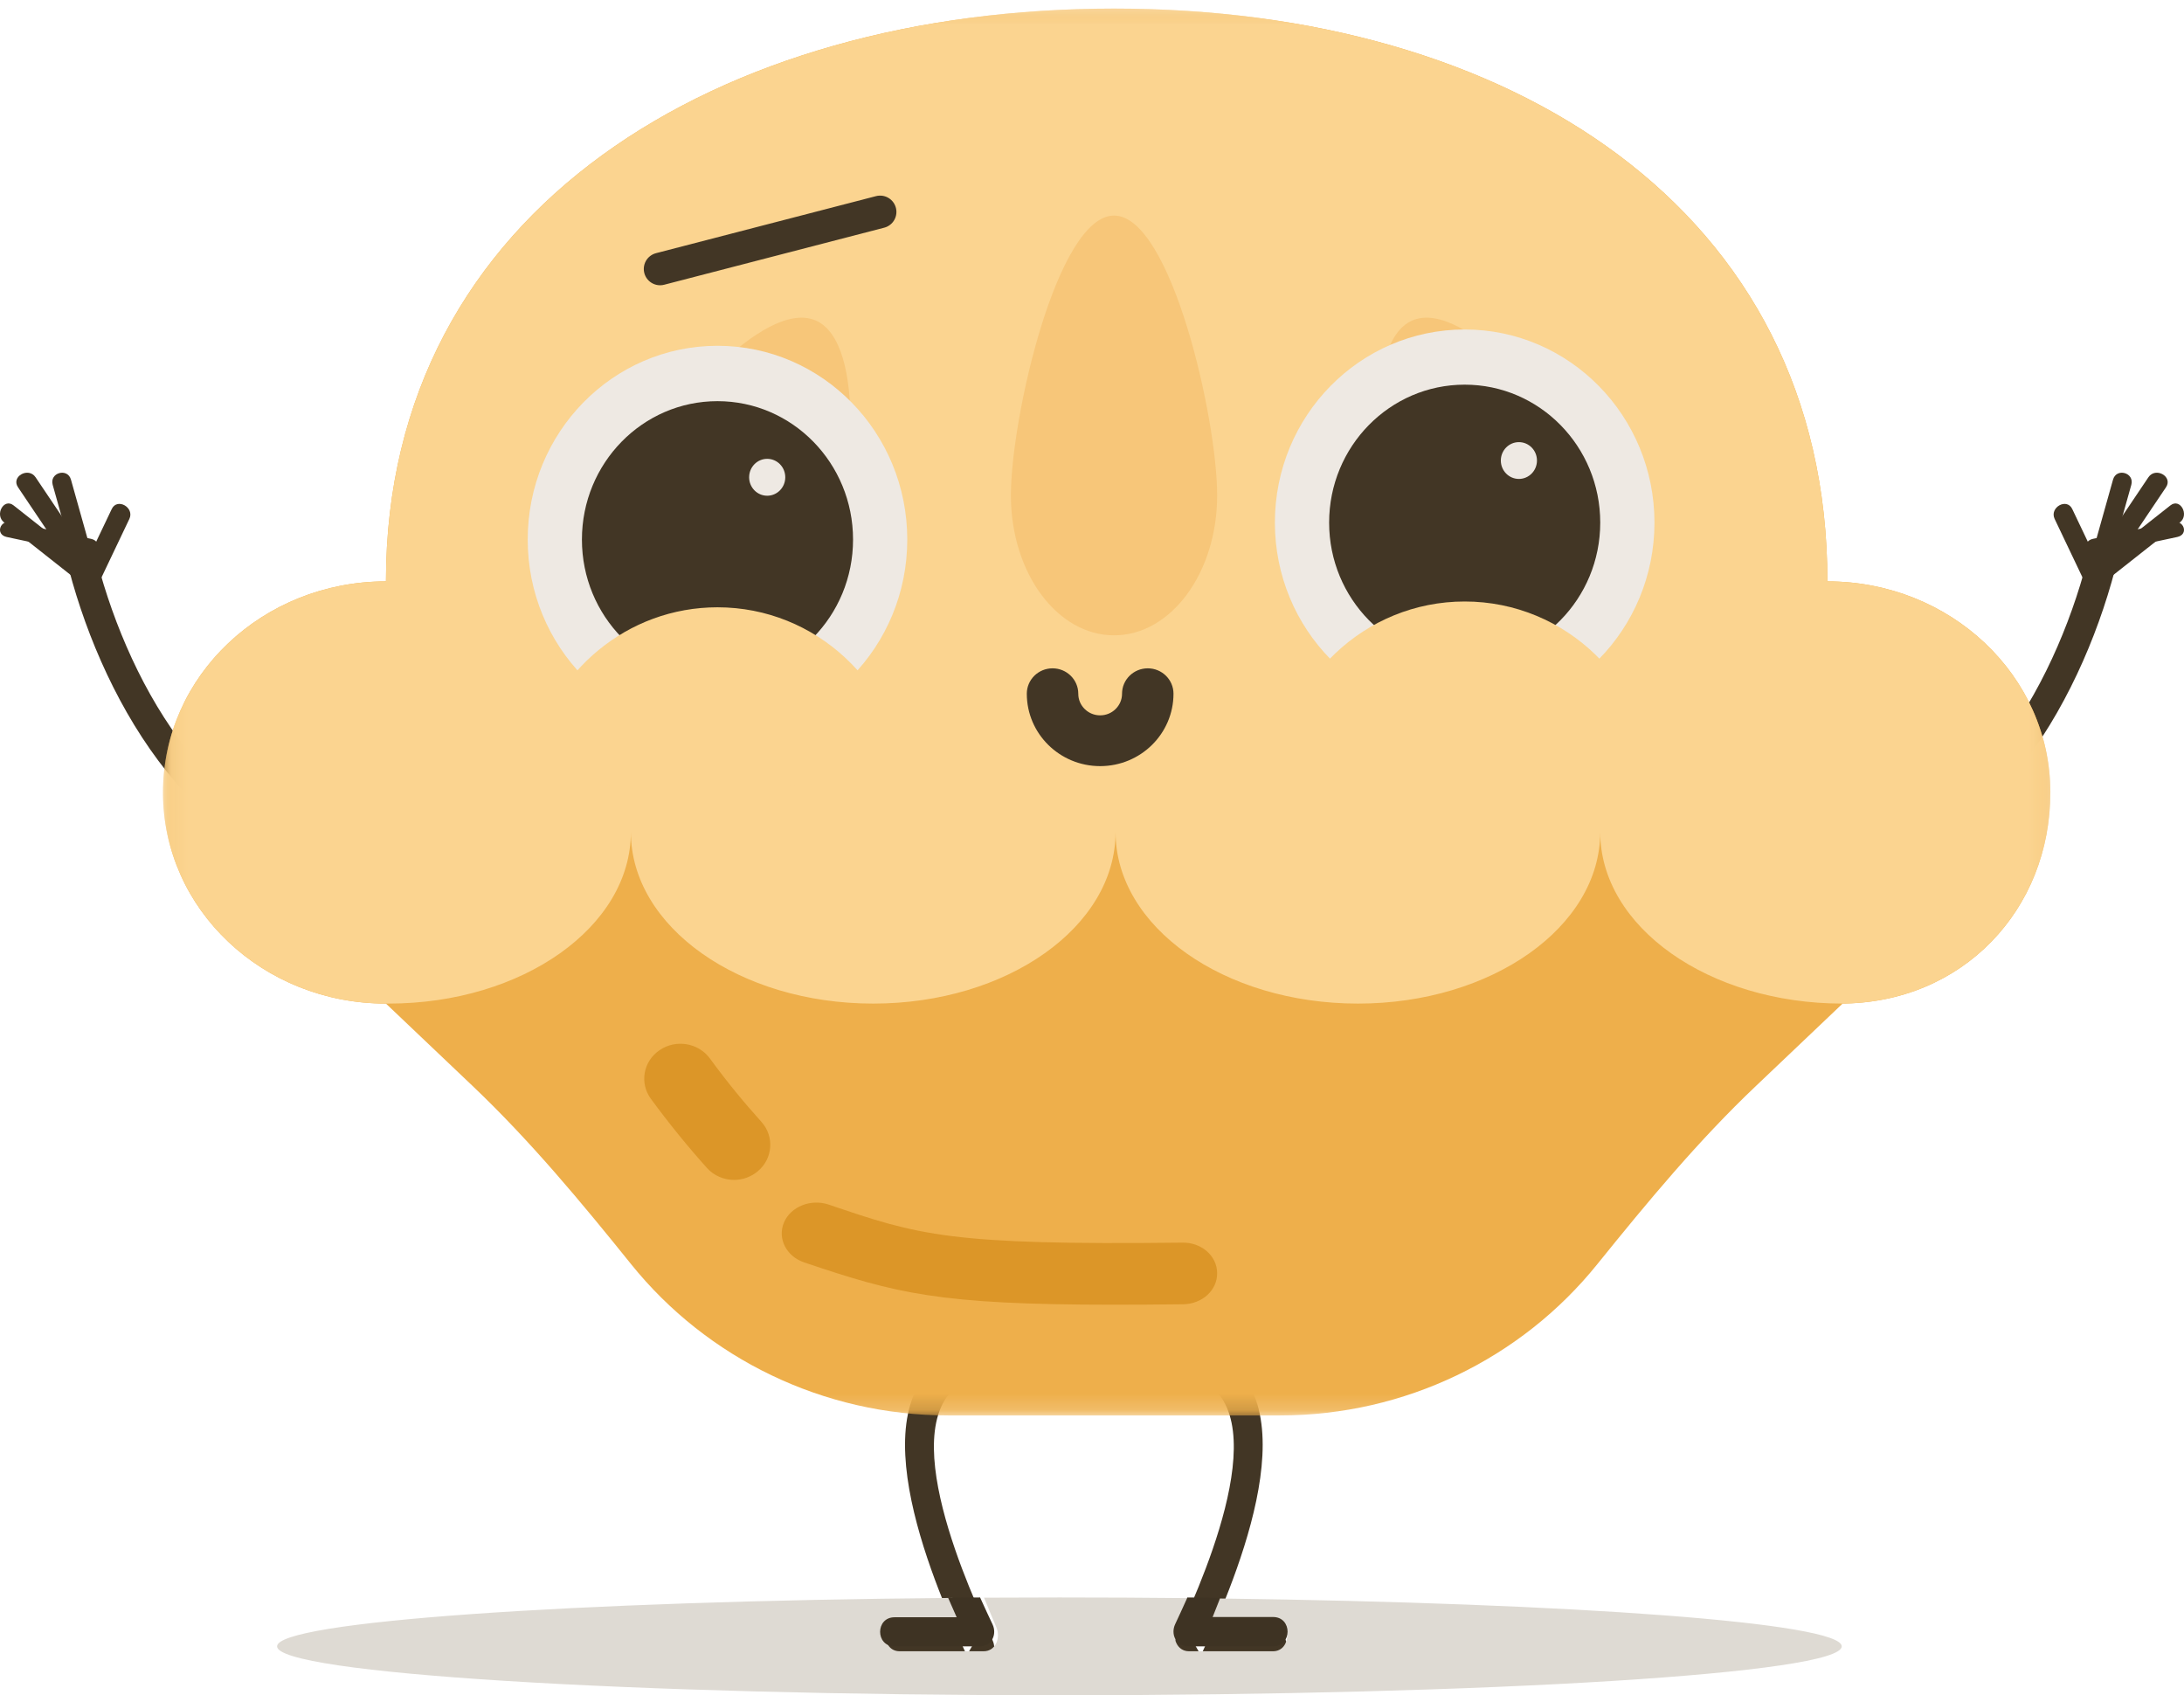 <?xml version="1.0" encoding="UTF-8"?>
<svg width="134px" height="104px" viewBox="0 0 134 104" version="1.1" xmlns="http://www.w3.org/2000/svg" xmlns:xlink="http://www.w3.org/1999/xlink">
    <!-- Generator: Sketch 46.2 (44496) - http://www.bohemiancoding.com/sketch -->
    <title>Happy pie</title>
    <desc>Created with Sketch.</desc>
    <defs>
        <polygon id="path-1" points="0.159 0.526 0.159 86.834 115.801 86.834 115.801 0.526 0.159 0.526"></polygon>
    </defs>
    <g id="Desktop" stroke="none" stroke-width="1" fill="none" fill-rule="evenodd">
        <g id="About-us" transform="translate(-653, -721)">
            <g id="Happy-pie" transform="translate(653, 721)">
                <path d="M58.365,83.105 C52.281,86.119 57.621,97.852 59.317,101.548 C59.581,101.091 59.845,100.634 60.109,100.176 C58.368,100.176 56.628,100.176 54.887,100.176 C53.704,100.176 53.704,102 54.887,102 C56.628,102 58.368,102 60.109,102 C60.857,102 61.181,101.238 60.9,100.627 C59.669,97.944 54.517,87.045 59.291,84.679 C60.349,84.155 59.419,82.582 58.365,83.105" id="Fill-3" fill="#423625"></path>
                <path d="M73.709,84.679 C78.485,87.045 73.331,97.944 72.1,100.627 C71.82,101.238 72.143,102 72.892,102 C74.632,102 76.372,102 78.113,102 C79.296,102 79.296,100.176 78.113,100.176 C76.372,100.176 74.632,100.176 72.892,100.176 C73.156,100.634 73.419,101.091 73.683,101.548 C75.379,97.852 80.72,86.119 74.636,83.105 C73.581,82.582 72.651,84.155 73.709,84.679" id="Fill-4" fill="#423625"></path>
                <path d="M21.35,52.223 C12.663,50.932 7.625,41.432 5.758,33.654 C5.482,32.508 3.755,32.994 4.03,34.141 C6.032,42.484 11.588,52.608 20.873,53.989 C22.003,54.156 22.49,52.393 21.35,52.223" id="Fill-5" fill="#423625"></path>
                <path d="M0.246,32.045 C1.873,33.329 3.5,34.613 5.127,35.898 C5.548,36.23 6.112,35.684 5.981,35.217 C5.439,33.286 4.896,31.356 4.354,29.424 C4.145,28.68 3.023,28.997 3.233,29.745 C3.776,31.676 4.318,33.606 4.86,35.538 C5.145,35.31 5.429,35.084 5.714,34.857 C4.087,33.573 2.459,32.289 0.832,31.004 C0.235,30.533 -0.343,31.581 0.246,32.045" id="Fill-6" fill="#423625"></path>
                <path d="M1.104,29.89 C2.407,31.828 3.711,33.767 5.014,35.704 C5.248,36.051 5.886,36.143 6.094,35.704 C6.708,34.416 7.322,33.126 7.936,31.837 C8.271,31.134 7.193,30.518 6.856,31.227 C6.242,32.516 5.628,33.805 5.014,35.094 C5.375,35.094 5.734,35.094 6.094,35.094 C4.791,33.156 3.487,31.218 2.183,29.279 C1.745,28.628 0.662,29.234 1.104,29.89" id="Fill-7" fill="#423625"></path>
                <path d="M5.587,33.057 C3.965,32.711 2.343,32.364 0.72,32.017 C-0.004,31.863 -0.31,32.788 0.412,32.943 C2.034,33.289 3.657,33.636 5.279,33.983 C6.004,34.137 6.311,33.212 5.587,33.057" id="Fill-8" fill="#423625"></path>
                <path d="M113.127,53.989 C122.413,52.608 127.968,42.485 129.97,34.141 C130.245,32.994 128.518,32.508 128.242,33.654 C126.376,41.433 121.338,50.932 112.65,52.223 C111.51,52.393 111.997,54.156 113.127,53.989" id="Fill-9" fill="#423625"></path>
                <path d="M133.167,31.004 C131.54,32.289 129.913,33.573 128.286,34.857 C128.571,35.084 128.855,35.31 129.14,35.538 C129.682,33.606 130.224,31.676 130.767,29.745 C130.976,28.997 129.854,28.68 129.645,29.424 C129.103,31.356 128.561,33.286 128.019,35.217 C127.888,35.684 128.452,36.23 128.873,35.898 C130.5,34.613 132.128,33.329 133.755,32.045 C134.343,31.581 133.765,30.533 133.167,31.004" id="Fill-10" fill="#423625"></path>
                <path d="M131.816,29.279 C130.513,31.218 129.209,33.156 127.906,35.094 C128.266,35.094 128.625,35.094 128.985,35.094 C128.372,33.805 127.758,32.516 127.144,31.227 C126.807,30.518 125.729,31.134 126.064,31.837 C126.678,33.126 127.291,34.416 127.906,35.704 C128.114,36.143 128.752,36.051 128.985,35.704 C130.289,33.767 131.593,31.828 132.897,29.89 C133.337,29.234 132.254,28.628 131.816,29.279" id="Fill-11" fill="#423625"></path>
                <path d="M128.721,33.983 C130.343,33.636 131.965,33.289 133.587,32.943 C134.311,32.788 134.004,31.863 133.279,32.017 C131.657,32.364 130.035,32.711 128.413,33.057 C127.689,33.212 127.996,34.137 128.721,33.983" id="Fill-12" fill="#423625"></path>
                <path d="M65,104 C38.49,104 17,102.657 17,101 C17,99.482 35.032,98.228 58.437,98.028 C58.618,98.498 58.793,98.939 58.958,99.345 C57.705,99.345 56.453,99.345 55.2,99.345 C54.033,99.345 54.033,101.301 55.2,101.301 C56.917,101.301 58.634,101.301 60.351,101.301 C61.089,101.301 61.408,100.484 61.131,99.829 C60.951,99.4 60.684,98.775 60.376,98.014 C61.898,98.005 63.441,98 65,98 C67.697,98 70.34,98.014 72.916,98.04 C72.613,98.79 72.35,99.405 72.171,99.829 C71.895,100.484 72.214,101.301 72.953,101.301 C74.67,101.301 76.386,101.301 78.103,101.301 C79.271,101.301 79.271,99.345 78.103,99.345 C76.851,99.345 75.598,99.345 74.346,99.345 C74.506,98.95 74.677,98.52 74.853,98.063 C96.637,98.347 113,99.554 113,101 C113,102.657 91.51,104 65,104" id="Fill-109" fill="#DEDAD3"></path>
                <path d="M60.109,101 C58.368,101 56.628,101 54.887,101 C53.704,101 53.704,99.215 54.887,99.215 C56.157,99.215 57.427,99.215 58.697,99.215 C58.53,98.845 58.352,98.442 58.168,98.013 C58.82,98.008 59.475,98.003 60.134,98 C60.446,98.695 60.717,99.265 60.9,99.656 C61.181,100.254 60.857,101 60.109,101" id="Fill-110" fill="#3E3323"></path>
                <path d="M78.113,101 C76.372,101 74.632,101 72.892,101 C72.143,101 71.82,100.248 72.1,99.645 C72.281,99.255 72.547,98.69 72.855,98 C73.513,98.006 74.169,98.013 74.818,98.021 C74.64,98.442 74.466,98.837 74.303,99.2 C75.573,99.2 76.843,99.2 78.113,99.2 C79.296,99.2 79.296,101 78.113,101" id="Fill-111" fill="#3E3323"></path>
                <g id="pie" transform="translate(10, 0)">
                    <g id="Group-4">
                        <mask id="mask-2" fill="white">
                            <use xlink:href="#path-1"></use>
                        </mask>
                        <g id="Clip-2"></g>
                        <path d="M68.536,86.834 C76.201,86.834 83.339,83.35 88.006,77.551 C91.076,73.748 94.188,69.986 97.743,66.615 L103.053,61.568 L102.889,61.568 C110.44,61.568 115.801,55.772 115.801,48.617 C115.801,41.466 109.673,35.666 102.121,35.666 C102.121,12.767 82.529,0.526 58.361,0.526 C34.196,0.526 13.68,12.767 13.68,35.666 C6.12,35.666 0,41.466 0,48.617 C0,55.772 6.12,61.568 13.68,61.568 L18.99,66.615 C22.537,69.986 25.66,73.748 28.719,77.551 C33.386,83.35 40.524,86.834 48.186,86.834 L68.536,86.834 Z" id="Fill-1" fill="#EEAF4B" mask="url(#mask-2)"></path>
                        <path d="M13.68,61.568 C6.12,61.568 0,55.772 0,48.617 C0,41.466 6.12,35.666 13.68,35.666 C13.68,12.767 34.196,0.526 58.361,0.526 C82.529,0.526 102.121,12.767 102.121,35.666 C109.673,35.666 115.801,41.466 115.801,48.617 C115.801,55.772 110.44,61.568 102.889,61.568 L103.053,61.568 C94.841,61.568 88.182,56.861 88.182,51.043 C88.182,56.861 81.522,61.568 73.318,61.568 C65.105,61.568 58.446,56.861 58.446,51.043 C58.446,56.861 51.787,61.568 43.572,61.568 C35.367,61.568 28.708,56.861 28.708,51.043 C28.708,56.861 22.051,61.568 13.836,61.568" id="Fill-3" fill="#FBD490" mask="url(#mask-2)"></path>
                    </g>
                    <path d="M58.291,80.04 C47.564,80.04 44.985,79.347 39.334,77.444 C38.237,77.066 37.688,75.975 38.101,74.995 C38.515,74.023 39.737,73.533 40.834,73.895 C46.384,75.781 48.237,76.399 62.537,76.233 C63.716,76.205 64.668,77.047 64.678,78.09 C64.7,79.146 63.767,79.995 62.598,80.014 C61.023,80.033 59.595,80.04 58.291,80.04 Z" id="Fill-5" fill="#DC9628"></path>
                    <path d="M35.039,72.384 C34.424,72.384 33.806,72.132 33.374,71.65 C32.194,70.333 31.035,68.911 29.93,67.403 C29.229,66.442 29.464,65.103 30.473,64.423 C31.468,63.743 32.853,63.973 33.557,64.934 C34.562,66.316 35.635,67.623 36.718,68.825 C37.519,69.714 37.422,71.075 36.502,71.848 C36.078,72.205 35.56,72.384 35.039,72.384 Z" id="Fill-6" fill="#DC9628"></path>
                    <path d="M64.679,30.392 C64.679,35.142 61.846,38.976 58.353,38.976 C54.86,38.976 52.024,35.142 52.024,30.392 C52.024,25.656 54.86,13.224 58.353,13.224 C61.846,13.224 64.679,25.656 64.679,30.392 Z" id="Fill-7" fill="#F7C679"></path>
                    <path d="M87.376,28.799 C88.736,32.005 87.242,35.713 84.046,37.078 C80.85,38.445 77.153,36.946 75.792,33.741 C74.439,30.535 73.466,21.023 76.663,19.656 C79.856,18.291 86.012,25.594 87.376,28.799 Z" id="Fill-8" fill="#F7C679"></path>
                    <path d="M29.328,28.799 C27.966,32.005 29.462,35.713 32.655,37.078 C35.85,38.445 39.545,36.946 40.908,33.741 C42.269,30.535 43.233,21.023 40.038,19.656 C36.843,18.291 30.689,25.594 29.328,28.799 Z" id="Fill-9" fill="#F7C679"></path>
                </g>
                <path d="M68.843,42.558 C68.842,42.929 68.695,43.251 68.45,43.496 C68.202,43.739 67.875,43.883 67.5,43.885 C67.125,43.883 66.799,43.739 66.551,43.496 C66.305,43.251 66.158,42.929 66.158,42.558 C66.158,41.697 65.451,41 64.579,41 C63.707,41 63,41.697 63,42.558 C63.001,45.011 65.013,46.999 67.5,47 C69.986,46.999 71.999,45.011 72,42.558 C72,41.697 71.293,41 70.422,41 C69.55,41 68.843,41.697 68.843,42.558" id="Fill-34" fill="#423625"></path>
                <g id="eye" transform="translate(32, 21)">
                    <path d="M23.666,12.101 C23.666,18.666 18.453,23.988 12.021,23.988 C5.591,23.988 0.378,18.666 0.378,12.101 C0.378,5.535 5.591,0.213 12.021,0.213 C18.453,0.213 23.666,5.535 23.666,12.101" id="Fill-35" fill="#EEE9E3"></path>
                    <path d="M20.339,12.101 C20.339,16.791 16.615,20.59 12.021,20.59 C7.428,20.59 3.704,16.791 3.704,12.101 C3.704,7.412 7.428,3.61 12.021,3.61 C16.615,3.61 20.339,7.412 20.339,12.101" id="Fill-36" fill="#423625"></path>
                    <path d="M7.576,27.417 C9.992,27.588 12.891,27.401 15.519,27.231 C18.171,27.06 20.904,26.852 23.607,26.941 C23.017,20.94 18.056,16.256 12.021,16.256 C6.501,16.256 1.881,20.179 0.682,25.443 C2.883,26.775 4.876,27.225 7.576,27.417" id="Fill-39" fill="#FBD490"></path>
                    <path d="M16.181,8.28 C16.181,8.905 15.684,9.412 15.071,9.412 C14.46,9.412 13.963,8.905 13.963,8.28 C13.963,7.654 14.46,7.148 15.071,7.148 C15.684,7.148 16.181,7.654 16.181,8.28" id="Fill-43" fill="#EEE9E3"></path>
                </g>
                <g id="eye" transform="translate(78, 20)">
                    <path d="M11.643,3.38 C11.643,4.353 10.869,5.142 9.912,5.142 C8.955,5.142 8.181,4.353 8.181,3.38 C8.181,2.407 8.955,1.618 9.912,1.618 C10.869,1.618 11.643,2.407 11.643,3.38" id="Fill-30" fill="#D08630"></path>
                    <path d="M23.51,12.061 C23.51,18.603 18.297,23.908 11.866,23.908 C5.435,23.908 0.221,18.603 0.221,12.061 C0.221,5.517 5.435,0.213 11.866,0.213 C18.297,0.213 23.51,5.517 23.51,12.061" id="Fill-37" fill="#EEE9E3"></path>
                    <path d="M20.183,12.061 C20.183,16.735 16.46,20.521 11.866,20.521 C7.273,20.521 3.549,16.735 3.549,12.061 C3.549,7.387 7.273,3.598 11.866,3.598 C16.46,3.598 20.183,7.387 20.183,12.061" id="Fill-38" fill="#423625"></path>
                    <path d="M13.494,29.097 C16.834,28.791 20.157,28.347 23.495,28.169 C23.199,21.894 18.106,16.9 11.866,16.9 C5.733,16.9 0.71,21.724 0.259,27.847 C4.273,29.705 9.016,29.507 13.494,29.097" id="Fill-41" fill="#FBD490"></path>
                    <path d="M16.301,8.252 C16.301,8.875 15.806,9.381 15.192,9.381 C14.58,9.381 14.084,8.875 14.084,8.252 C14.084,7.629 14.58,7.124 15.192,7.124 C15.806,7.124 16.301,7.629 16.301,8.252" id="Fill-44" fill="#EEE9E3"></path>
                </g>
                <path d="M40.5,16.5 L54,13" id="Line-2" stroke="#423625" stroke-width="2" stroke-linecap="round"></path>
            </g>
        </g>
    </g>
</svg>
